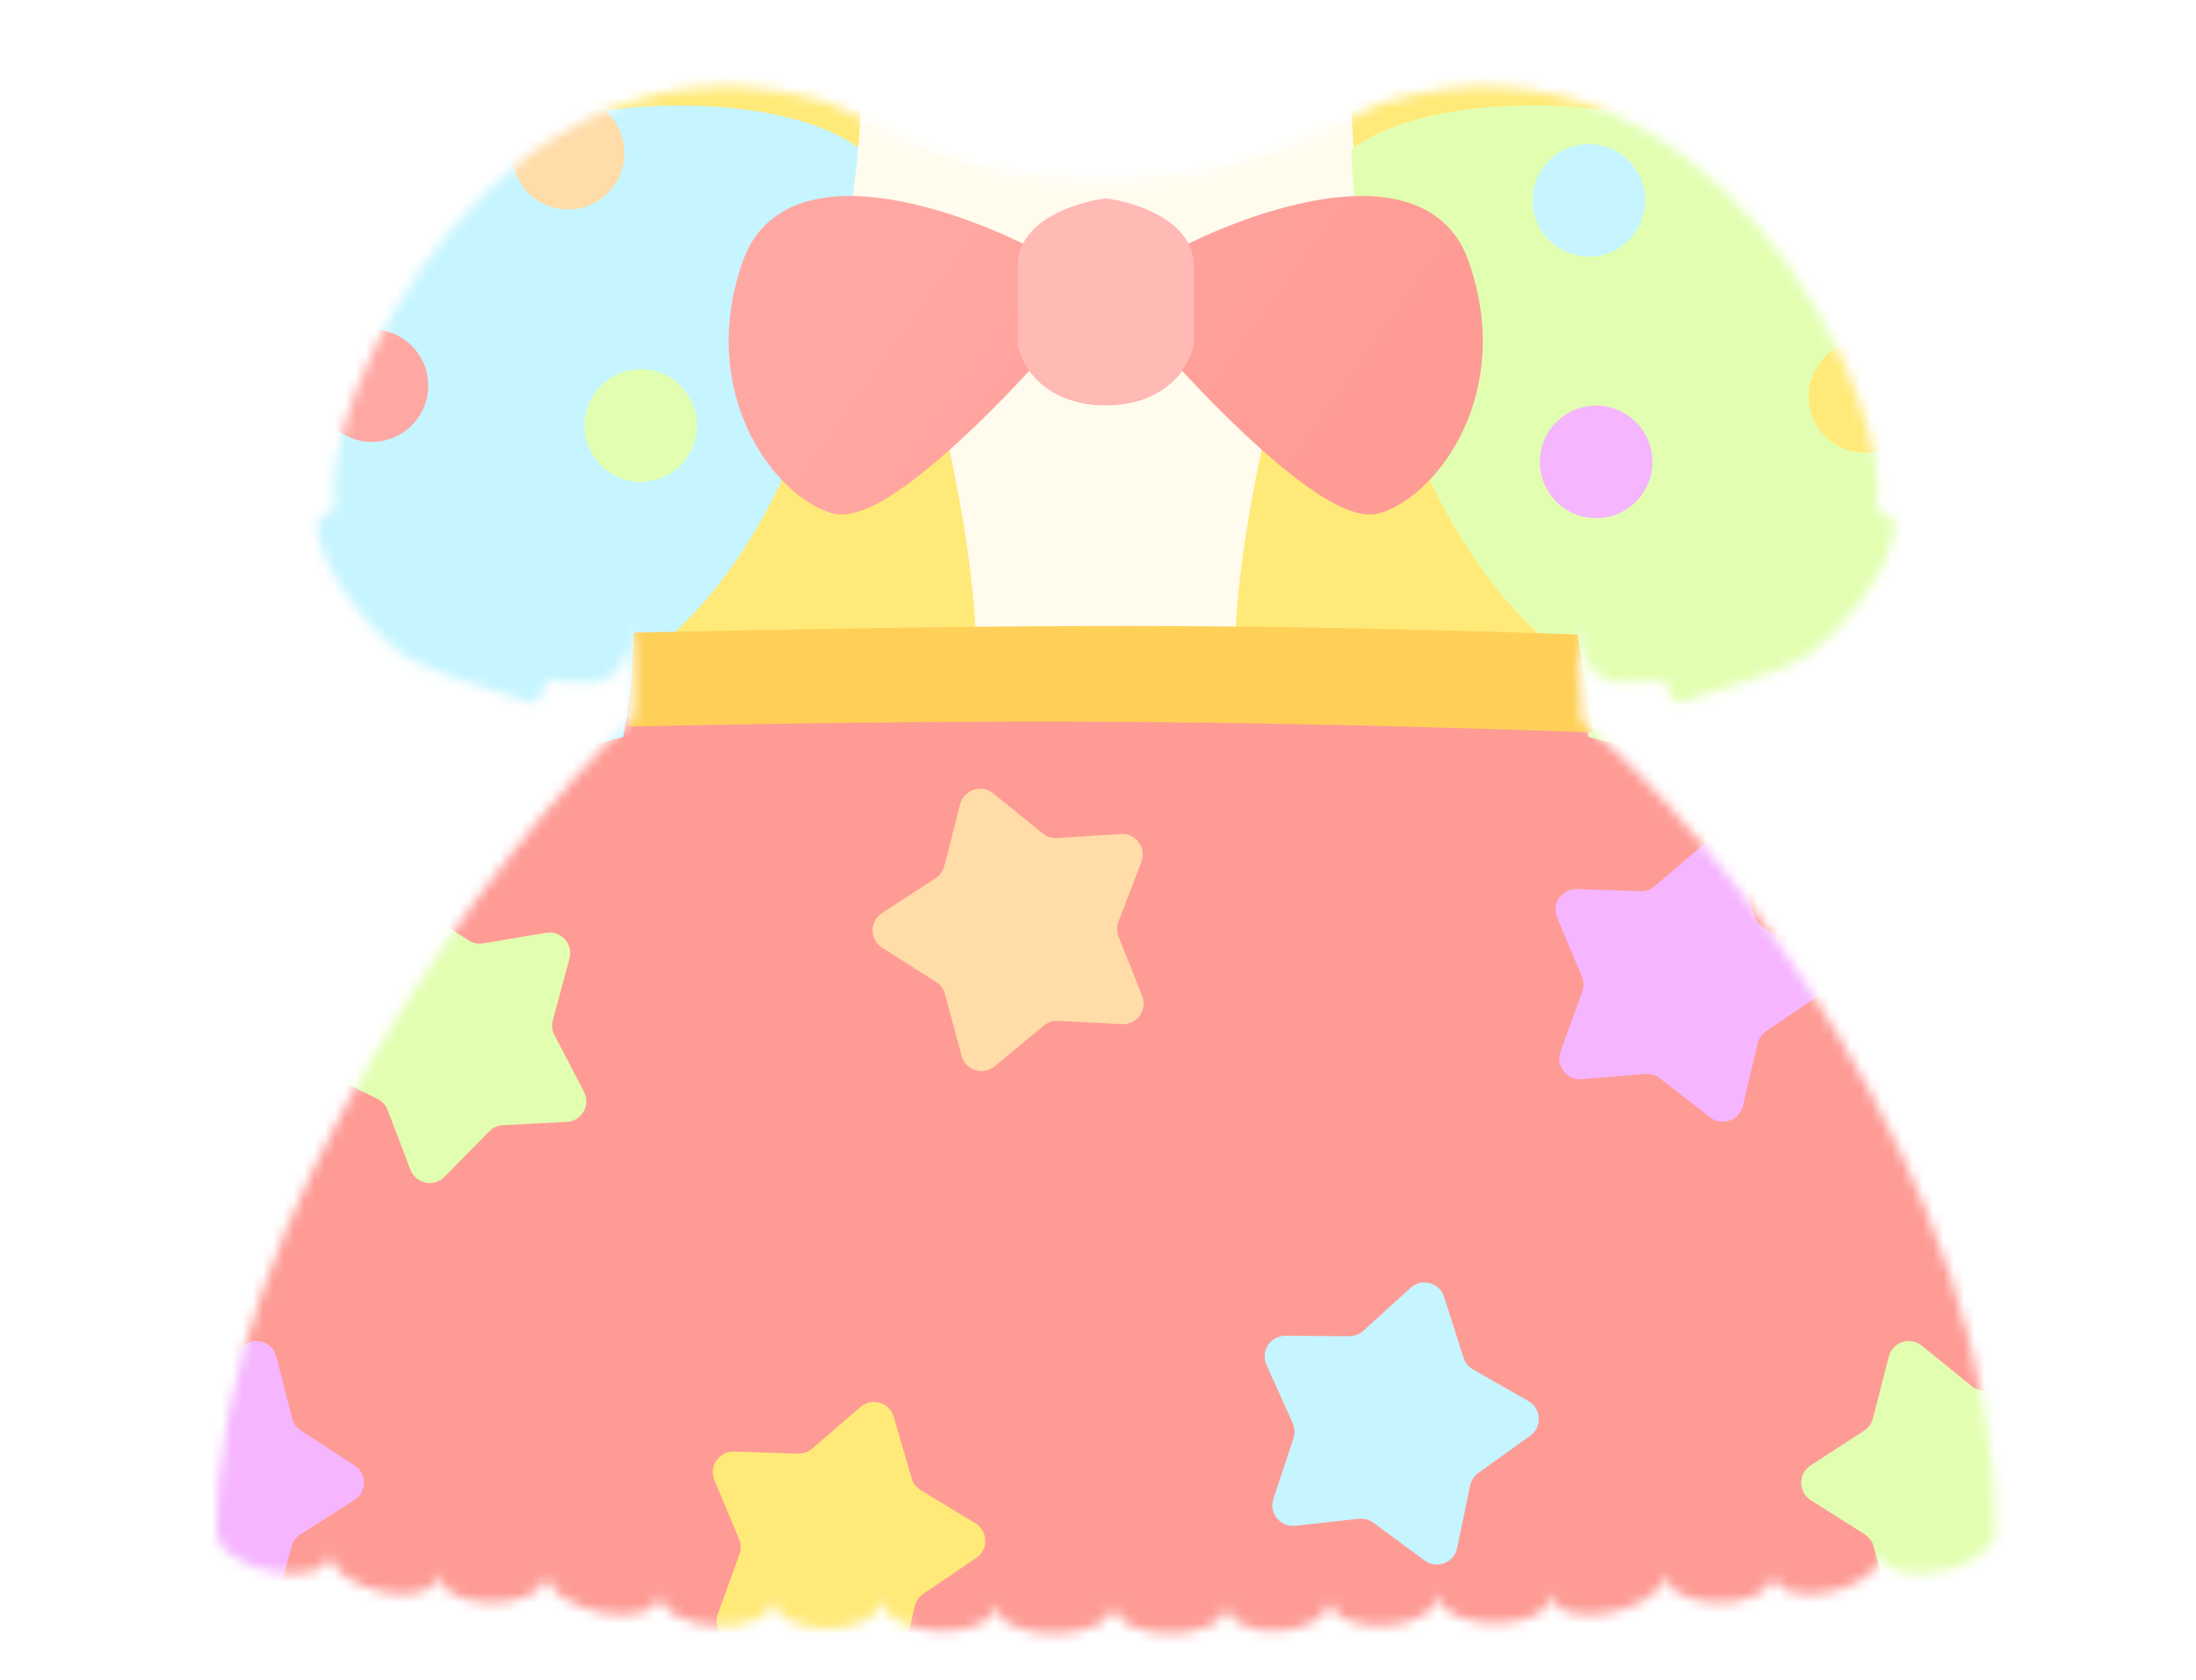 <svg width="213" height="163" viewBox="0 0 213 163" fill="none" xmlns="http://www.w3.org/2000/svg">
  <mask id="mask0" style="mask-type: alpha" maskUnits="userSpaceOnUse" x="21" y="8" width="173" height="151">
    <path
      d="M153.458 62.79C153.122 60.916 152.935 60.009 153 60.5C153.118 61.391 153.272 62.148 153.458 62.79Z"
      fill="black"
    />
    <path
      d="M80.5 10C48.5 -2.57492e-05 30.334 39.79 32.5 49.29C31.667 49.956 30 50.29 31 52.29C31.5 55.79 36.338 61.679 39 63.5C41.5 65.21 48 67 51 68C52.2 68.8 52.833 67 53 66C56.525 66 59.665 67.553 61.043 62.79C61.378 60.916 61.565 60.009 61.5 60.5V69.5C48.153 82 21 118.5 21 148.5C21 152.5 32 154.5 32 150.5C32 154.5 42.5 156.5 42.5 152.5C42.5 156.5 53 156.5 53 152.5C53 156.5 64 158.5 64 154.5C64 158.5 75 159 75 155C75 159 85.5 159 85.5 155C85.5 159 96.5 159.5 96.5 155.5C96.5 159.5 108 159.5 108 155.5C108 159.5 119 159.5 119 155.5C119 159.5 129 159 129 155C129 159 139.5 158.5 139.5 154.5C139.5 158.5 150.5 158.5 150.5 154.5C150.5 158.5 161.5 156.5 161.5 152.5C161.5 156.5 172 156.5 172 152.5C172 156.5 182.5 154.5 182.5 150.5C182.5 154.5 193.5 152.5 193.5 148.5C193.5 114.9 166.805 81 153.458 70L153 60.5C152.935 60.009 153.122 60.916 153.458 62.79C154.835 67.553 157.975 66 161.5 66C161.667 67 162.3 68.8 163.5 68C166.5 67 173 65.21 175.5 63.5C178.162 61.679 183 55.79 183.5 52.29C184.5 50.29 182.833 49.957 182 49.29C184.167 39.79 166 2.00272e-05 134 10C127.833 12.5 121.5 17.5 107 17.5C92.5 17.5 86.667 12.5 80.5 10Z"
      fill="black"
    />
  </mask>
  <g mask="url(#mask0)">
    <rect width="213" height="163" fill="#FFEA79" />
    <g filter="url(#filter0_d)">
      <path
        d="M94.678 63.348C94.678 55.941 92.586 45.51 91.54 41.22L100.014 31.333H114.295L122.927 41.22C121.881 45.51 119.788 55.941 119.788 63.348H94.678Z"
        fill="#FFFBED"
      />
    </g>
    <path
      d="M155.278 67.305H59.798C22.942 85.466 17.066 136.077 18.735 159.113C77.159 165.678 195.607 173.602 202.017 152.77C208.427 131.938 173.529 87.113 155.278 67.305Z"
      fill="#FE9B95"
    />
    <g filter="url(#filter1_d)">
      <path
        d="M61.569 60.472C78.36 48.875 83.166 22.351 83.47 10.539C79.604 7.268 68.898 4.74 54.92 7.268C40.942 9.796 28.302 42.51 28.154 52.77C28.035 60.978 41.19 68.185 47.782 70.763L60.464 67.501L61.569 60.472Z"
        fill="#C6F5FF"
      />
    </g>
    <path
      d="M82.673 19.256C83.163 15.913 83.409 12.926 83.47 10.539H131.086C131.147 12.926 131.393 15.913 131.883 19.256C121.281 27.199 98.003 28.494 82.673 19.256Z"
      fill="#FFFCEE"
    />
    <g filter="url(#filter2_d)">
      <path
        d="M152.973 60.472C136.181 48.875 131.375 22.351 131.071 10.539C134.938 7.268 145.644 4.74 159.622 7.268C173.6 9.796 186.239 42.51 186.388 52.77C186.507 60.978 173.352 68.185 166.759 70.763L154.078 67.501L152.973 60.472Z"
        fill="#E2FFB1"
      />
    </g>
    <g filter="url(#filter3_d)">
      <path
        d="M153.007 60.556C119.505 59.411 99.969 59.568 61.501 60.37L60.967 69.486C99.435 68.683 121.017 68.911 154.52 70.056L153.007 60.556Z"
        fill="#FFD058"
      />
    </g>
    <g filter="url(#filter4_d)">
      <path
        fill-rule="evenodd"
        d="M102.128 19.925C101.055 20.517 99.903 21.402 99.249 22.642C95.461 20.804 90.308 18.86 85.491 18.227C82.709 17.861 79.903 17.914 77.505 18.793C75.039 19.698 73.064 21.462 72.059 24.316C69.814 30.699 70.548 36.353 72.523 40.63C74.461 44.829 77.666 47.829 80.523 48.743C81.388 49.019 82.295 48.911 83.097 48.682C83.916 48.448 84.776 48.044 85.635 47.55C87.354 46.561 89.269 45.095 91.165 43.463C94.263 40.797 97.441 37.578 99.838 34.971C101.091 36.688 103.433 38.314 107.25 38.314C111.067 38.314 113.409 36.688 114.662 34.971C117.059 37.578 120.237 40.797 123.335 43.463C125.231 45.095 127.146 46.561 128.865 47.55C129.724 48.044 130.584 48.448 131.403 48.682C132.205 48.911 133.112 49.019 133.977 48.743C136.834 47.829 140.039 44.829 141.977 40.63C143.952 36.353 144.686 30.699 142.441 24.316C141.436 21.462 139.461 19.698 136.995 18.793C134.597 17.914 131.791 17.861 129.009 18.227C124.192 18.86 119.039 20.804 115.251 22.642C114.597 21.402 113.445 20.517 112.372 19.925C110.703 19.005 108.756 18.513 107.461 18.329L107.25 18.299L107.039 18.329C105.744 18.513 103.798 19.005 102.128 19.925Z"
        fill="url(#paint0_linear)"
      />
    </g>
    <g filter="url(#filter5_d)">
      <path
        fill-rule="evenodd"
        d="M107.461 18.277L107.25 18.247L107.039 18.277C105.744 18.461 103.797 18.953 102.128 19.873C100.51 20.765 98.713 22.323 98.713 24.762V32.416L98.745 32.568C99.193 34.716 101.613 38.262 107.25 38.262C112.887 38.262 115.307 34.716 115.755 32.568L115.787 32.416V24.762C115.787 22.323 113.99 20.765 112.372 19.873C110.702 18.953 108.756 18.461 107.461 18.277Z"
        fill="#FFBAB6"
      />
    </g>
    <g filter="url(#filter6_d)">
      <path
        d="M93.129 77.02C93.491 75.609 95.192 75.046 96.324 75.962L101.145 79.861C101.535 80.176 102.029 80.333 102.529 80.301L108.717 79.911C110.17 79.819 111.231 81.262 110.71 82.622L108.492 88.412C108.313 88.88 108.316 89.398 108.5 89.864L110.784 95.629C111.321 96.983 110.276 98.438 108.821 98.362L102.629 98.042C102.129 98.016 101.637 98.179 101.251 98.499L96.474 102.452C95.352 103.381 93.646 102.837 93.268 101.43L91.659 95.442C91.529 94.958 91.222 94.541 90.799 94.272L85.563 90.951C84.333 90.171 84.323 88.38 85.544 87.586L90.742 84.205C91.162 83.932 91.464 83.511 91.589 83.026L93.129 77.02Z"
        fill="#FFDCA8"
      />
    </g>
    <g filter="url(#filter7_d)">
      <path
        d="M183.203 130.608C183.565 129.198 185.265 128.634 186.398 129.55L191.219 133.449C191.609 133.764 192.102 133.921 192.602 133.89L198.79 133.499C200.244 133.407 201.305 134.851 200.784 136.211L198.566 142.001C198.387 142.469 198.39 142.987 198.574 143.453L200.858 149.217C201.394 150.571 200.35 152.026 198.895 151.951L192.703 151.631C192.203 151.605 191.711 151.768 191.325 152.087L186.548 156.04C185.426 156.969 183.719 156.425 183.341 155.018L181.733 149.031C181.603 148.547 181.296 148.129 180.873 147.861L175.637 144.54C174.407 143.759 174.397 141.968 175.618 141.174L180.815 137.794C181.236 137.521 181.538 137.1 181.662 136.614L183.203 130.608Z"
        fill="#E2FFB1"
      />
    </g>
    <g filter="url(#filter8_d)">
      <path
        d="M26.804 130.608C26.442 129.198 24.742 128.634 23.61 129.55L18.788 133.449C18.399 133.764 17.905 133.921 17.405 133.89L11.217 133.499C9.763 133.407 8.702 134.851 9.223 136.211L11.441 142.001C11.621 142.469 11.618 142.987 11.433 143.453L9.15 149.217C8.613 150.571 9.658 152.026 11.112 151.951L17.304 151.631C17.805 151.605 18.297 151.768 18.683 152.087L23.459 156.04C24.581 156.969 26.288 156.425 26.666 155.018L28.274 149.031C28.405 148.547 28.712 148.129 29.135 147.861L34.37 144.54C35.6 143.759 35.611 141.968 34.389 141.174L29.192 137.794C28.772 137.521 28.47 137.1 28.345 136.614L26.804 130.608Z"
        fill="#F5B5FF"
      />
    </g>
    <g filter="url(#filter9_d)">
      <path
        d="M52.976 89.499C54.413 89.259 55.616 90.586 55.237 91.992L53.624 97.979C53.493 98.463 53.549 98.978 53.781 99.423L56.643 104.923C57.315 106.215 56.425 107.769 54.97 107.843L48.778 108.159C48.278 108.184 47.805 108.397 47.454 108.754L43.107 113.176C42.086 114.214 40.333 113.848 39.813 112.488L37.599 106.696C37.42 106.228 37.072 105.844 36.624 105.62L31.075 102.853C29.772 102.203 29.578 100.422 30.712 99.507L35.536 95.612C35.926 95.297 36.183 94.848 36.258 94.352L37.175 88.22C37.391 86.78 39.024 86.045 40.245 86.84L45.44 90.225C45.859 90.498 46.367 90.604 46.861 90.522L52.976 89.499Z"
        fill="#E2FFB1"
      />
    </g>
    <g filter="url(#filter10_d)">
      <path
        d="M136.821 123.941C137.899 122.962 139.629 123.427 140.071 124.814L141.954 130.722C142.106 131.199 142.432 131.602 142.867 131.851L148.25 134.928C149.515 135.65 149.607 137.439 148.424 138.289L143.388 141.905C142.981 142.197 142.698 142.631 142.596 143.122L141.334 149.192C141.037 150.618 139.364 151.259 138.191 150.396L133.195 146.724C132.792 146.427 132.291 146.292 131.793 146.347L125.63 147.022C124.182 147.181 123.055 145.788 123.513 144.405L125.463 138.519C125.62 138.044 125.593 137.526 125.387 137.069L122.841 131.416C122.243 130.088 123.219 128.586 124.676 128.595L130.876 128.63C131.377 128.633 131.861 128.447 132.232 128.11L136.821 123.941Z"
        fill="#C6F5FF"
      />
    </g>
    <g filter="url(#filter11_d)">
      <path
        d="M165.208 80.925C166.312 79.974 168.029 80.485 168.434 81.884L170.16 87.839C170.3 88.32 170.615 88.731 171.043 88.992L176.343 92.209C177.588 92.965 177.634 94.756 176.428 95.574L171.298 99.055C170.883 99.337 170.59 99.764 170.475 100.251L169.052 106.286C168.718 107.704 167.029 108.3 165.879 107.407L160.982 103.604C160.586 103.296 160.089 103.149 159.59 103.19L153.411 103.702C151.96 103.822 150.87 102.4 151.365 101.03L153.469 95.198C153.639 94.727 153.626 94.208 153.432 93.746L151.035 88.028C150.472 86.684 151.488 85.209 152.944 85.256L159.141 85.455C159.642 85.471 160.131 85.298 160.51 84.971L165.208 80.925Z"
        fill="#F5B5FF"
      />
    </g>
    <g filter="url(#filter12_d)">
      <path
        d="M83.466 135.499C84.569 134.548 86.286 135.059 86.692 136.458L88.418 142.413C88.557 142.894 88.872 143.305 89.301 143.566L94.601 146.783C95.846 147.539 95.891 149.33 94.686 150.148L89.555 153.629C89.141 153.911 88.847 154.338 88.732 154.825L87.309 160.86C86.975 162.278 85.286 162.874 84.136 161.981L79.239 158.178C78.844 157.87 78.347 157.723 77.847 157.764L71.668 158.276C70.217 158.396 69.128 156.974 69.622 155.604L71.726 149.772C71.896 149.3 71.883 148.782 71.689 148.32L69.293 142.602C68.73 141.259 69.746 139.783 71.201 139.83L77.398 140.029C77.899 140.045 78.388 139.872 78.768 139.545L83.466 135.499Z"
        fill="#FFEA79"
      />
    </g>
    <g filter="url(#filter13_d)">
      <circle cx="55.103" cy="13.862" r="5.461" fill="#FFDCA8" />
    </g>
    <g filter="url(#filter14_d)">
      <circle cx="154.111" cy="18.442" r="5.461" fill="#C6F5FF" />
    </g>
    <g filter="url(#filter15_d)">
      <circle cx="62.15" cy="40.288" r="5.461" fill="#E2FFB1" />
    </g>
    <g filter="url(#filter16_d)">
      <circle cx="154.815" cy="43.811" r="5.461" fill="#F5B5FF" />
    </g>
    <g filter="url(#filter17_d)">
      <circle cx="180.888" cy="37.469" r="5.461" fill="#FFEA79" />
    </g>
    <g filter="url(#filter18_d)">
      <circle cx="36.076" cy="36.412" r="5.461" fill="#FFA8A3" />
    </g>
    <g filter="url(#filter19_i)">
      <path
        d="M53.062 66.126C47.819 64.588 36.005 55.291 32.58 49.419L28.875 49.908L31.951 66.126L53.062 69.132V66.126Z"
        fill="#C6F5FF"
      />
    </g>
    <g filter="url(#filter20_i)">
      <path
        d="M161.405 66.173C166.648 64.635 178.461 55.338 181.887 49.466L185.591 49.955L182.516 66.173L161.405 69.178V66.173Z"
        fill="#E2FFB1"
      />
    </g>
  </g>
  <defs>
    <filter
      id="filter0_d"
      x="87.54"
      y="27.333"
      width="39.388"
      height="40.015"
      filterUnits="userSpaceOnUse"
      color-interpolation-filters="sRGB"
    >
      <feFlood flood-opacity="0" result="BackgroundImageFix" />
      <feColorMatrix
        in="SourceAlpha"
        type="matrix"
        values="0 0 0 0 0 0 0 0 0 0 0 0 0 0 0 0 0 0 127 0"
        result="hardAlpha"
      />
      <feOffset />
      <feGaussianBlur stdDeviation="2" />
      <feColorMatrix type="matrix" values="0 0 0 0 0.854 0 0 0 0 0.676 0 0 0 0 0.221 0 0 0 0.3 0" />
      <feBlend mode="multiply" in2="BackgroundImageFix" result="effect1_dropShadow" />
      <feBlend mode="normal" in="SourceGraphic" in2="effect1_dropShadow" result="shape" />
    </filter>
    <filter
      id="filter1_d"
      x="24.153"
      y="6.238"
      width="63.317"
      height="72.524"
      filterUnits="userSpaceOnUse"
      color-interpolation-filters="sRGB"
    >
      <feFlood flood-opacity="0" result="BackgroundImageFix" />
      <feColorMatrix
        in="SourceAlpha"
        type="matrix"
        values="0 0 0 0 0 0 0 0 0 0 0 0 0 0 0 0 0 0 127 0"
        result="hardAlpha"
      />
      <feOffset dy="4" />
      <feGaussianBlur stdDeviation="2" />
      <feColorMatrix type="matrix" values="0 0 0 0 0.883 0 0 0 0 0.77 0 0 0 0 0.221 0 0 0 0.25 0" />
      <feBlend mode="normal" in2="BackgroundImageFix" result="effect1_dropShadow" />
      <feBlend mode="normal" in="SourceGraphic" in2="effect1_dropShadow" result="shape" />
    </filter>
    <filter
      id="filter2_d"
      x="127.071"
      y="6.238"
      width="63.317"
      height="72.524"
      filterUnits="userSpaceOnUse"
      color-interpolation-filters="sRGB"
    >
      <feFlood flood-opacity="0" result="BackgroundImageFix" />
      <feColorMatrix
        in="SourceAlpha"
        type="matrix"
        values="0 0 0 0 0 0 0 0 0 0 0 0 0 0 0 0 0 0 127 0"
        result="hardAlpha"
      />
      <feOffset dy="4" />
      <feGaussianBlur stdDeviation="2" />
      <feColorMatrix type="matrix" values="0 0 0 0 0.883 0 0 0 0 0.77 0 0 0 0 0.221 0 0 0 0.25 0" />
      <feBlend mode="normal" in2="BackgroundImageFix" result="effect1_dropShadow" />
      <feBlend mode="normal" in="SourceGraphic" in2="effect1_dropShadow" result="shape" />
    </filter>
    <filter
      id="filter3_d"
      x="58.967"
      y="58.733"
      width="97.553"
      height="14.323"
      filterUnits="userSpaceOnUse"
      color-interpolation-filters="sRGB"
    >
      <feFlood flood-opacity="0" result="BackgroundImageFix" />
      <feColorMatrix
        in="SourceAlpha"
        type="matrix"
        values="0 0 0 0 0 0 0 0 0 0 0 0 0 0 0 0 0 0 127 0"
        result="hardAlpha"
      />
      <feOffset dy="1" />
      <feGaussianBlur stdDeviation="1" />
      <feColorMatrix type="matrix" values="0 0 0 0 0.908 0 0 0 0 0.712 0 0 0 0 0.7 0 0 0 0.5 0" />
      <feBlend mode="multiply" in2="BackgroundImageFix" result="effect1_dropShadow" />
      <feBlend mode="normal" in="SourceGraphic" in2="effect1_dropShadow" result="shape" />
    </filter>
    <filter
      id="filter4_d"
      x="67.677"
      y="16.013"
      width="79.145"
      height="36.894"
      filterUnits="userSpaceOnUse"
      color-interpolation-filters="sRGB"
    >
      <feFlood flood-opacity="0" result="BackgroundImageFix" />
      <feColorMatrix
        in="SourceAlpha"
        type="matrix"
        values="0 0 0 0 0 0 0 0 0 0 0 0 0 0 0 0 0 0 127 0"
        result="hardAlpha"
      />
      <feOffset dy="1" />
      <feGaussianBlur stdDeviation="1.5" />
      <feColorMatrix type="matrix" values="0 0 0 0 0.829 0 0 0 0 0.491 0 0 0 0 0.491 0 0 0 0.25 0" />
      <feBlend mode="multiply" in2="BackgroundImageFix" result="effect1_dropShadow" />
      <feBlend mode="normal" in="SourceGraphic" in2="effect1_dropShadow" result="shape" />
    </filter>
    <filter
      id="filter5_d"
      x="95.713"
      y="16.247"
      width="23.073"
      height="26.015"
      filterUnits="userSpaceOnUse"
      color-interpolation-filters="sRGB"
    >
      <feFlood flood-opacity="0" result="BackgroundImageFix" />
      <feColorMatrix
        in="SourceAlpha"
        type="matrix"
        values="0 0 0 0 0 0 0 0 0 0 0 0 0 0 0 0 0 0 127 0"
        result="hardAlpha"
      />
      <feOffset dy="1" />
      <feGaussianBlur stdDeviation="1.5" />
      <feColorMatrix type="matrix" values="0 0 0 0 0.829 0 0 0 0 0.491 0 0 0 0 0.491 0 0 0 0.25 0" />
      <feBlend mode="multiply" in2="BackgroundImageFix" result="effect1_dropShadow" />
      <feBlend mode="normal" in="SourceGraphic" in2="effect1_dropShadow" result="shape" />
    </filter>
    <filter
      id="filter6_d"
      x="82.634"
      y="74.516"
      width="30.293"
      height="31.397"
      filterUnits="userSpaceOnUse"
      color-interpolation-filters="sRGB"
    >
      <feFlood flood-opacity="0" result="BackgroundImageFix" />
      <feColorMatrix
        in="SourceAlpha"
        type="matrix"
        values="0 0 0 0 0 0 0 0 0 0 0 0 0 0 0 0 0 0 127 0"
        result="hardAlpha"
      />
      <feOffset dy="1" />
      <feGaussianBlur stdDeviation="1" />
      <feColorMatrix type="matrix" values="0 0 0 0 0.883 0 0 0 0 0.718 0 0 0 0 0.718 0 0 0 0.25 0" />
      <feBlend mode="multiply" in2="BackgroundImageFix" result="effect1_dropShadow" />
      <feBlend mode="normal" in="SourceGraphic" in2="effect1_dropShadow" result="shape" />
    </filter>
    <filter
      id="filter7_d"
      x="172.708"
      y="128.104"
      width="30.293"
      height="31.397"
      filterUnits="userSpaceOnUse"
      color-interpolation-filters="sRGB"
    >
      <feFlood flood-opacity="0" result="BackgroundImageFix" />
      <feColorMatrix
        in="SourceAlpha"
        type="matrix"
        values="0 0 0 0 0 0 0 0 0 0 0 0 0 0 0 0 0 0 127 0"
        result="hardAlpha"
      />
      <feOffset dy="1" />
      <feGaussianBlur stdDeviation="1" />
      <feColorMatrix type="matrix" values="0 0 0 0 0.883 0 0 0 0 0.718 0 0 0 0 0.718 0 0 0 0.25 0" />
      <feBlend mode="multiply" in2="BackgroundImageFix" result="effect1_dropShadow" />
      <feBlend mode="normal" in="SourceGraphic" in2="effect1_dropShadow" result="shape" />
    </filter>
    <filter
      id="filter8_d"
      x="7.007"
      y="128.104"
      width="30.293"
      height="31.397"
      filterUnits="userSpaceOnUse"
      color-interpolation-filters="sRGB"
    >
      <feFlood flood-opacity="0" result="BackgroundImageFix" />
      <feColorMatrix
        in="SourceAlpha"
        type="matrix"
        values="0 0 0 0 0 0 0 0 0 0 0 0 0 0 0 0 0 0 127 0"
        result="hardAlpha"
      />
      <feOffset dy="1" />
      <feGaussianBlur stdDeviation="1" />
      <feColorMatrix type="matrix" values="0 0 0 0 0.883 0 0 0 0 0.718 0 0 0 0 0.718 0 0 0 0.25 0" />
      <feBlend mode="multiply" in2="BackgroundImageFix" result="effect1_dropShadow" />
      <feBlend mode="normal" in="SourceGraphic" in2="effect1_dropShadow" result="shape" />
    </filter>
    <filter
      id="filter9_d"
      x="27.968"
      y="85.514"
      width="30.903"
      height="31.26"
      filterUnits="userSpaceOnUse"
      color-interpolation-filters="sRGB"
    >
      <feFlood flood-opacity="0" result="BackgroundImageFix" />
      <feColorMatrix
        in="SourceAlpha"
        type="matrix"
        values="0 0 0 0 0 0 0 0 0 0 0 0 0 0 0 0 0 0 127 0"
        result="hardAlpha"
      />
      <feOffset dy="1" />
      <feGaussianBlur stdDeviation="1" />
      <feColorMatrix type="matrix" values="0 0 0 0 0.883 0 0 0 0 0.718 0 0 0 0 0.718 0 0 0 0.25 0" />
      <feBlend mode="multiply" in2="BackgroundImageFix" result="effect1_dropShadow" />
      <feBlend mode="normal" in="SourceGraphic" in2="effect1_dropShadow" result="shape" />
    </filter>
    <filter
      id="filter10_d"
      x="120.662"
      y="122.421"
      width="30.596"
      height="31.366"
      filterUnits="userSpaceOnUse"
      color-interpolation-filters="sRGB"
    >
      <feFlood flood-opacity="0" result="BackgroundImageFix" />
      <feColorMatrix
        in="SourceAlpha"
        type="matrix"
        values="0 0 0 0 0 0 0 0 0 0 0 0 0 0 0 0 0 0 127 0"
        result="hardAlpha"
      />
      <feOffset dy="1" />
      <feGaussianBlur stdDeviation="1" />
      <feColorMatrix type="matrix" values="0 0 0 0 0.883 0 0 0 0 0.718 0 0 0 0 0.718 0 0 0 0.25 0" />
      <feBlend mode="multiply" in2="BackgroundImageFix" result="effect1_dropShadow" />
      <feBlend mode="normal" in="SourceGraphic" in2="effect1_dropShadow" result="shape" />
    </filter>
    <filter
      id="filter11_d"
      x="148.878"
      y="79.439"
      width="30.427"
      height="31.39"
      filterUnits="userSpaceOnUse"
      color-interpolation-filters="sRGB"
    >
      <feFlood flood-opacity="0" result="BackgroundImageFix" />
      <feColorMatrix
        in="SourceAlpha"
        type="matrix"
        values="0 0 0 0 0 0 0 0 0 0 0 0 0 0 0 0 0 0 127 0"
        result="hardAlpha"
      />
      <feOffset dy="1" />
      <feGaussianBlur stdDeviation="1" />
      <feColorMatrix type="matrix" values="0 0 0 0 0.883 0 0 0 0 0.718 0 0 0 0 0.718 0 0 0 0.25 0" />
      <feBlend mode="multiply" in2="BackgroundImageFix" result="effect1_dropShadow" />
      <feBlend mode="normal" in="SourceGraphic" in2="effect1_dropShadow" result="shape" />
    </filter>
    <filter
      id="filter12_d"
      x="67.135"
      y="134.013"
      width="30.427"
      height="31.39"
      filterUnits="userSpaceOnUse"
      color-interpolation-filters="sRGB"
    >
      <feFlood flood-opacity="0" result="BackgroundImageFix" />
      <feColorMatrix
        in="SourceAlpha"
        type="matrix"
        values="0 0 0 0 0 0 0 0 0 0 0 0 0 0 0 0 0 0 127 0"
        result="hardAlpha"
      />
      <feOffset dy="1" />
      <feGaussianBlur stdDeviation="1" />
      <feColorMatrix type="matrix" values="0 0 0 0 0.883 0 0 0 0 0.718 0 0 0 0 0.718 0 0 0 0.25 0" />
      <feBlend mode="multiply" in2="BackgroundImageFix" result="effect1_dropShadow" />
      <feBlend mode="normal" in="SourceGraphic" in2="effect1_dropShadow" result="shape" />
    </filter>
    <filter
      id="filter13_d"
      x="47.642"
      y="7.401"
      width="14.922"
      height="14.922"
      filterUnits="userSpaceOnUse"
      color-interpolation-filters="sRGB"
    >
      <feFlood flood-opacity="0" result="BackgroundImageFix" />
      <feColorMatrix
        in="SourceAlpha"
        type="matrix"
        values="0 0 0 0 0 0 0 0 0 0 0 0 0 0 0 0 0 0 127 0"
        result="hardAlpha"
      />
      <feOffset dy="1" />
      <feGaussianBlur stdDeviation="1" />
      <feColorMatrix type="matrix" values="0 0 0 0 0.883 0 0 0 0 0.718 0 0 0 0 0.718 0 0 0 0.25 0" />
      <feBlend mode="multiply" in2="BackgroundImageFix" result="effect1_dropShadow" />
      <feBlend mode="normal" in="SourceGraphic" in2="effect1_dropShadow" result="shape" />
    </filter>
    <filter
      id="filter14_d"
      x="146.649"
      y="11.981"
      width="14.922"
      height="14.922"
      filterUnits="userSpaceOnUse"
      color-interpolation-filters="sRGB"
    >
      <feFlood flood-opacity="0" result="BackgroundImageFix" />
      <feColorMatrix
        in="SourceAlpha"
        type="matrix"
        values="0 0 0 0 0 0 0 0 0 0 0 0 0 0 0 0 0 0 127 0"
        result="hardAlpha"
      />
      <feOffset dy="1" />
      <feGaussianBlur stdDeviation="1" />
      <feColorMatrix type="matrix" values="0 0 0 0 0.883 0 0 0 0 0.718 0 0 0 0 0.718 0 0 0 0.25 0" />
      <feBlend mode="multiply" in2="BackgroundImageFix" result="effect1_dropShadow" />
      <feBlend mode="normal" in="SourceGraphic" in2="effect1_dropShadow" result="shape" />
    </filter>
    <filter
      id="filter15_d"
      x="54.688"
      y="33.826"
      width="14.922"
      height="14.922"
      filterUnits="userSpaceOnUse"
      color-interpolation-filters="sRGB"
    >
      <feFlood flood-opacity="0" result="BackgroundImageFix" />
      <feColorMatrix
        in="SourceAlpha"
        type="matrix"
        values="0 0 0 0 0 0 0 0 0 0 0 0 0 0 0 0 0 0 127 0"
        result="hardAlpha"
      />
      <feOffset dy="1" />
      <feGaussianBlur stdDeviation="1" />
      <feColorMatrix type="matrix" values="0 0 0 0 0.883 0 0 0 0 0.718 0 0 0 0 0.718 0 0 0 0.25 0" />
      <feBlend mode="multiply" in2="BackgroundImageFix" result="effect1_dropShadow" />
      <feBlend mode="normal" in="SourceGraphic" in2="effect1_dropShadow" result="shape" />
    </filter>
    <filter
      id="filter16_d"
      x="147.354"
      y="37.35"
      width="14.922"
      height="14.922"
      filterUnits="userSpaceOnUse"
      color-interpolation-filters="sRGB"
    >
      <feFlood flood-opacity="0" result="BackgroundImageFix" />
      <feColorMatrix
        in="SourceAlpha"
        type="matrix"
        values="0 0 0 0 0 0 0 0 0 0 0 0 0 0 0 0 0 0 127 0"
        result="hardAlpha"
      />
      <feOffset dy="1" />
      <feGaussianBlur stdDeviation="1" />
      <feColorMatrix type="matrix" values="0 0 0 0 0.883 0 0 0 0 0.718 0 0 0 0 0.718 0 0 0 0.25 0" />
      <feBlend mode="multiply" in2="BackgroundImageFix" result="effect1_dropShadow" />
      <feBlend mode="normal" in="SourceGraphic" in2="effect1_dropShadow" result="shape" />
    </filter>
    <filter
      id="filter17_d"
      x="173.427"
      y="31.008"
      width="14.922"
      height="14.922"
      filterUnits="userSpaceOnUse"
      color-interpolation-filters="sRGB"
    >
      <feFlood flood-opacity="0" result="BackgroundImageFix" />
      <feColorMatrix
        in="SourceAlpha"
        type="matrix"
        values="0 0 0 0 0 0 0 0 0 0 0 0 0 0 0 0 0 0 127 0"
        result="hardAlpha"
      />
      <feOffset dy="1" />
      <feGaussianBlur stdDeviation="1" />
      <feColorMatrix type="matrix" values="0 0 0 0 0.883 0 0 0 0 0.718 0 0 0 0 0.718 0 0 0 0.25 0" />
      <feBlend mode="multiply" in2="BackgroundImageFix" result="effect1_dropShadow" />
      <feBlend mode="normal" in="SourceGraphic" in2="effect1_dropShadow" result="shape" />
    </filter>
    <filter
      id="filter18_d"
      x="28.615"
      y="29.951"
      width="14.922"
      height="14.922"
      filterUnits="userSpaceOnUse"
      color-interpolation-filters="sRGB"
    >
      <feFlood flood-opacity="0" result="BackgroundImageFix" />
      <feColorMatrix
        in="SourceAlpha"
        type="matrix"
        values="0 0 0 0 0 0 0 0 0 0 0 0 0 0 0 0 0 0 127 0"
        result="hardAlpha"
      />
      <feOffset dy="1" />
      <feGaussianBlur stdDeviation="1" />
      <feColorMatrix type="matrix" values="0 0 0 0 0.883 0 0 0 0 0.718 0 0 0 0 0.718 0 0 0 0.25 0" />
      <feBlend mode="multiply" in2="BackgroundImageFix" result="effect1_dropShadow" />
      <feBlend mode="normal" in="SourceGraphic" in2="effect1_dropShadow" result="shape" />
    </filter>
    <filter
      id="filter19_i"
      x="28.875"
      y="49.419"
      width="24.186"
      height="23.713"
      filterUnits="userSpaceOnUse"
      color-interpolation-filters="sRGB"
    >
      <feFlood flood-opacity="0" result="BackgroundImageFix" />
      <feBlend mode="normal" in="SourceGraphic" in2="BackgroundImageFix" result="shape" />
      <feColorMatrix
        in="SourceAlpha"
        type="matrix"
        values="0 0 0 0 0 0 0 0 0 0 0 0 0 0 0 0 0 0 127 0"
        result="hardAlpha"
      />
      <feOffset dy="4" />
      <feGaussianBlur stdDeviation="2" />
      <feComposite in2="hardAlpha" operator="arithmetic" k2="-1" k3="1" />
      <feColorMatrix type="matrix" values="0 0 0 0 0.359 0 0 0 0 0.74 0 0 0 0 0.821 0 0 0 0.25 0" />
      <feBlend mode="normal" in2="shape" result="effect1_innerShadow" />
    </filter>
    <filter
      id="filter20_i"
      x="161.405"
      y="49.466"
      width="24.186"
      height="23.713"
      filterUnits="userSpaceOnUse"
      color-interpolation-filters="sRGB"
    >
      <feFlood flood-opacity="0" result="BackgroundImageFix" />
      <feBlend mode="normal" in="SourceGraphic" in2="BackgroundImageFix" result="shape" />
      <feColorMatrix
        in="SourceAlpha"
        type="matrix"
        values="0 0 0 0 0 0 0 0 0 0 0 0 0 0 0 0 0 0 127 0"
        result="hardAlpha"
      />
      <feOffset dy="4" />
      <feGaussianBlur stdDeviation="2" />
      <feComposite in2="hardAlpha" operator="arithmetic" k2="-1" k3="1" />
      <feColorMatrix type="matrix" values="0 0 0 0 0.6 0 0 0 0 0.783 0 0 0 0 0.29 0 0 0 0.25 0" />
      <feBlend mode="normal" in2="shape" result="effect1_innerShadow" />
    </filter>
    <linearGradient
      id="paint0_linear"
      x1="90.881"
      y1="18.544"
      x2="127.121"
      y2="44.414"
      gradientUnits="userSpaceOnUse"
    >
      <stop stop-color="#FFA8A3" />
      <stop offset="1" stop-color="#FE9B95" />
    </linearGradient>
  </defs>
</svg>
